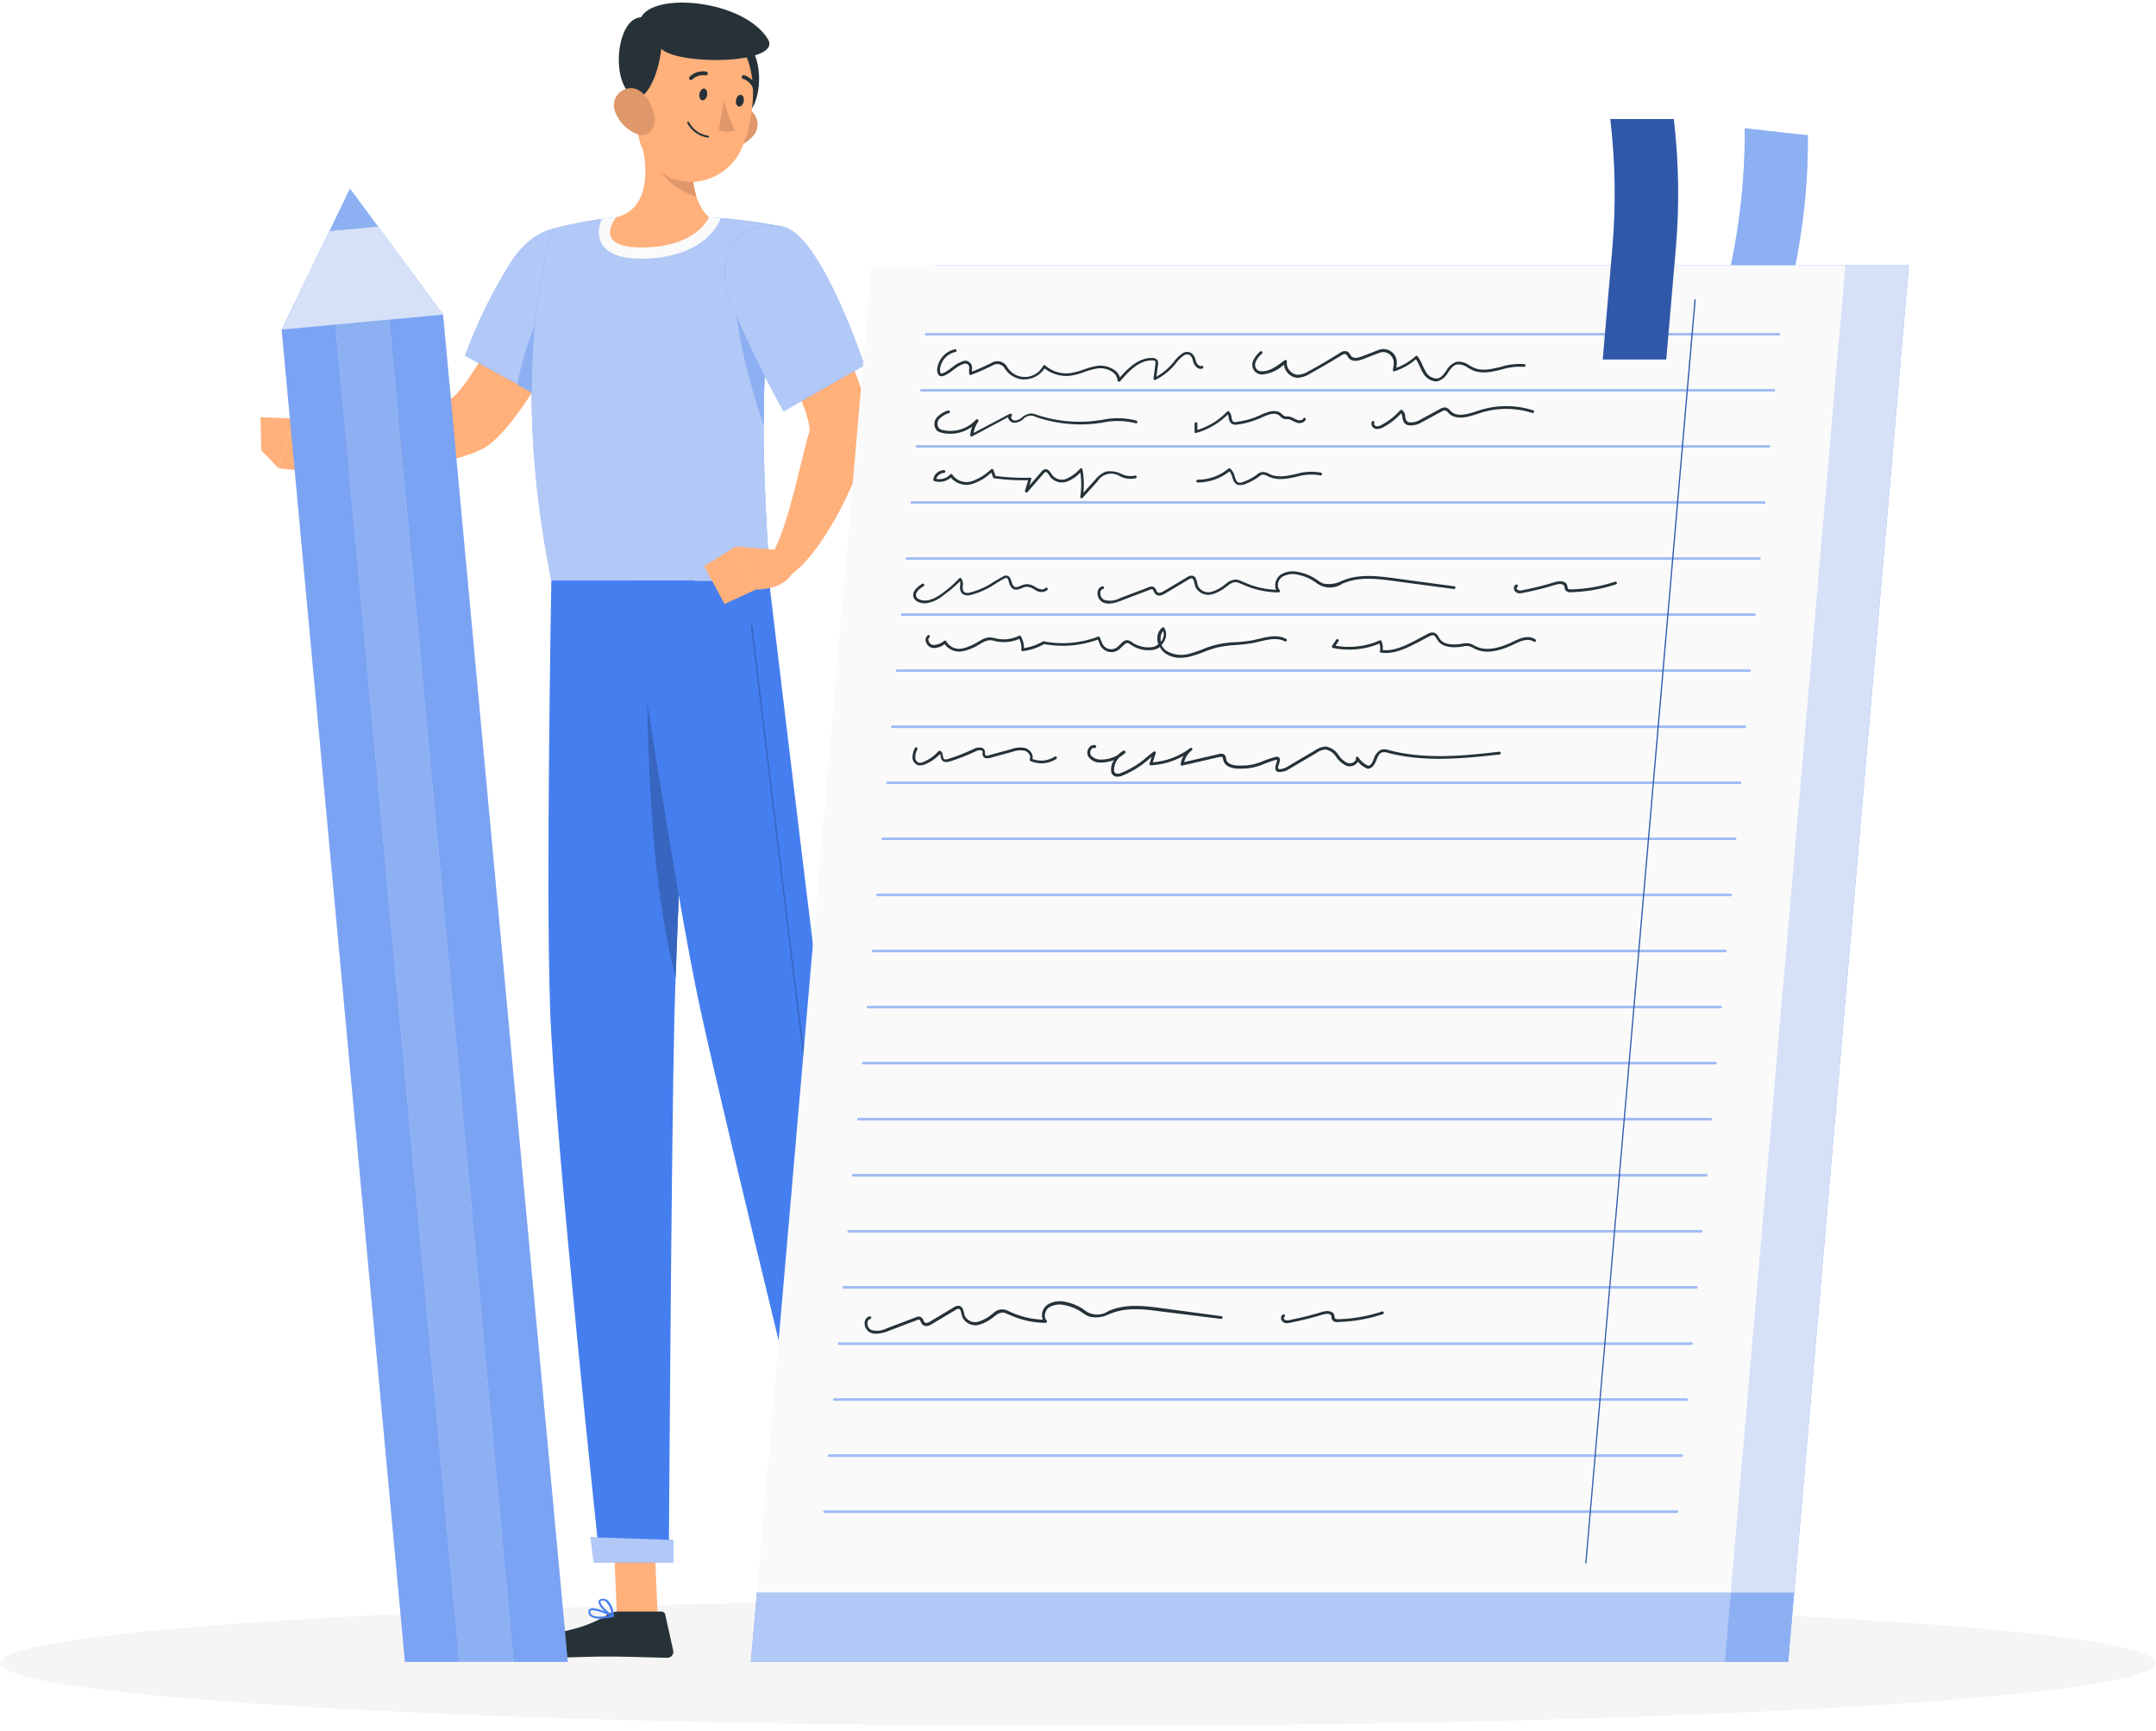 <svg width="416" height="334" fill="none" xmlns="http://www.w3.org/2000/svg"><path d="M208 332.972c114.81 0 207.882-5.434 207.882-12.137S322.81 308.698 208 308.698.118 314.132.118 320.835 93.19 332.972 208 332.972z" fill="#F5F5F5"/><path d="M126.902 311.807h-7.859l-.783-18.184h7.859l.783 18.184z" fill="#FFB07B"/><path d="M174.067 311.807h-7.859l-3.946-18.184h7.859l3.946 18.184z" fill="#9F5B53"/><path d="M165.649 310.928h8.824a.687.687 0 01.676.536l1.554 6.98a1.158 1.158 0 01-1.158 1.394c-3.077-.054-4.578-.236-8.459-.236-2.38 0-7.301.257-10.604.257-3.302 0-3.72-3.27-2.38-3.559 6.058-1.33 8.342-3.153 10.272-4.89a1.874 1.874 0 011.275-.482zm-46.552 0h8.577a.685.685 0 01.675.536l1.544 6.98a1.13 1.13 0 01-.223.971 1.126 1.126 0 01-.903.423c-3.098-.054-7.569-.236-11.461-.236-4.546 0-8.47.257-13.799.257-3.216 0-4.128-3.27-2.777-3.56 6.144-1.35 11.162-1.49 16.48-4.76a3.524 3.524 0 011.887-.611z" fill="#263238"/><path d="M113.318 55.12l-10.604-4.192s-12.19 24.906-16.083 26.16c-5.221 1.716-15.954 6.434-22.44 7.367-.826 1.072-2.144 4.288-1.876 5.468 8.942 2.916 27.994-.965 31.94-4.032 9.059-6.99 19.063-30.771 19.063-30.771z" fill="#FFB07B"/><path d="M116.17 49.47c2.648 7.033-10.722 27.726-10.722 27.726l-15.707-8.577a95.561 95.561 0 019.07-18.388c5.522-8.234 14.454-8.416 17.359-.761z" fill="#457EEF"/><path opacity=".6" d="M116.17 49.47c2.648 7.033-10.722 27.726-10.722 27.726l-15.707-8.577a95.561 95.561 0 019.07-18.388c5.522-8.234 14.454-8.416 17.359-.761z" fill="#FAFAFA"/><path d="M116.406 50.392c-3.077-1.458-6.53-.236-10.003 5.564-3.474 5.8-6.273 15.515-6.52 18.28l5.522 2.992s12.384-19.138 11.001-26.836z" fill="#457EEF"/><path opacity=".4" d="M116.406 50.392c-3.077-1.458-6.53-.236-10.003 5.564-3.474 5.8-6.273 15.515-6.52 18.28l5.522 2.992s12.384-19.138 11.001-26.836z" fill="#FAFAFA"/><path d="M65.563 84.38l-8.856-3.646-3.002 9.585c3.554.537 7.168.537 10.722 0l1.136-5.94z" fill="#FFB07B"/><path d="M50.264 80.509l.15 6.369 3.291 3.441 3.002-9.574-6.443-.236z" fill="#FFB07B"/><path d="M170.121 293.623h-7.859l2.037 9.382h7.859l-2.037-9.382z" fill="#8A4743"/><path d="M106.842 44.098s-9.274 23.717-.461 67.901h42.007c.29-6.433-3.763-37.923 2.466-68.308a109.627 109.627 0 00-14.066-1.78 154.995 154.995 0 00-17.863 0 78.586 78.586 0 00-12.083 2.187z" fill="#457EEF"/><path opacity=".6" d="M106.842 44.098s-9.274 23.717-.461 67.901h42.007c.29-6.433-3.763-37.923 2.466-68.308a109.627 109.627 0 00-14.066-1.78 154.995 154.995 0 00-17.863 0 78.586 78.586 0 00-12.083 2.187z" fill="#FAFAFA"/><path d="M141.719 51.196c-.697 4.996.879 16.962 5.64 30.793a201.335 201.335 0 012.905-35.275v-.064c-2.766-.279-7.869-.14-8.545 4.546z" fill="#457EEF"/><path opacity=".4" d="M141.719 51.196c-.697 4.996.879 16.962 5.64 30.793a201.335 201.335 0 012.905-35.275v-.064c-2.766-.279-7.869-.14-8.545 4.546z" fill="#FAFAFA"/><path d="M116.213 42.222c.879-.118 1.79-.225 2.712-.31 5.95-.344 11.913-.344 17.863 0 .75 0 1.501.085 2.251.15l-.257.643c-.118.289-2.981 7.183-15.01 7.183-1.577 0-6.348 0-7.849-3.216a5.183 5.183 0 01.29-4.45z" fill="#FAFAFA"/><path d="M134.45 25.207c-1.126 5.746-1.683 12.866 2.337 16.704 0 0-2.315 5.833-12.994 5.833-9.757 0-4.868-5.833-4.868-5.833 6.433-1.523 6.069-9.446 4.954-13.938l10.571-2.766z" fill="#FFB07B"/><path d="M133.699 30.546l-7.57-3.141-.975.257a16.335 16.335 0 001.19 3.838 13.937 13.937 0 008.03 6.433 19.65 19.65 0 01-.675-7.387zm11.483-4.181a7.504 7.504 0 01-5.114 2.433c-2.595.118-3.313-2.348-2.144-4.492 1.072-1.93 3.752-4.289 6.122-3.42a3.335 3.335 0 011.136 5.479z" fill="#DF9869"/><path d="M143.906 8.277c3.538 2.263 3.753 13.306-1.544 14.914-5.296 1.608-5.125-19.224 1.544-14.914z" fill="#263238"/><path d="M123.696 13.938c-.858 7.752-1.748 12.244 1.447 16.844 4.793 6.926 14.871 5.06 18.024-2.284 2.841-6.604 3.763-18.162-3.217-22.515a10.636 10.636 0 00-16.254 7.955z" fill="#FFB07B"/><path d="M122.41 18.699c2.069 1.072 4.642-3.989 5.178-9.285 3.517 3.334 23.588 2.916 20.554-1.909-4.696-7.505-21.787-9.113-24.456-4.17-4.879.214-5.983 13.016-1.276 15.364z" fill="#263238"/><path d="M118.775 21.787a7.43 7.43 0 003.989 4.02c2.412.976 3.913-1.072 3.495-3.527-.386-2.145-2.091-5.361-4.621-5.275a3.326 3.326 0 00-3.198 3.18 3.331 3.331 0 00.335 1.602z" fill="#DF9869"/><path d="M106.381 111.999s-1.073 58.733-.236 82.685c.89 24.917 9.596 106.498 9.596 106.498h13.305s.493-80.123 1.072-104.6c.644-26.676 3.871-84.583 3.871-84.583h-27.608z" fill="#457EEF"/><path d="M129.925 297.108c.064 0 0 4.353 0 4.353h-15.343l-.643-4.889 15.986.536z" fill="#457EEF"/><path opacity=".6" d="M129.925 297.108c.064 0 0 4.353 0 4.353h-15.343l-.643-4.889 15.986.536z" fill="#FAFAFA"/><path d="M124.758 127.588c.247 29.141 2.005 46.843 5.608 61.113.461-13.938 1.329-32.283 2.144-47.55l-7.752-13.563z" fill="#457EEF"/><path opacity=".2" d="M124.758 127.588c.247 29.141 2.005 46.843 5.608 61.113.461-13.938 1.329-32.283 2.144-47.55l-7.752-13.563z" fill="#000"/><path d="M121.284 111.999s8.91 60.041 13.81 82.556c5.36 24.66 25.549 106.67 25.549 106.67h14.389s-13.316-80.048-16.372-104.429c-3.324-26.472-10.271-84.701-10.271-84.701l-27.105-.096z" fill="#457EEF"/><path d="M175.032 297.44c.053 0 .718 4.021.718 4.021h-15.814l-1.405-4.621 16.501.6z" fill="#457EEF"/><path opacity=".6" d="M175.032 297.44c.053 0 .718 4.021.718 4.021h-15.814l-1.405-4.621 16.501.6z" fill="#FAFAFA"/><path d="M169.231 292.701a.161.161 0 01-.139-.118c-.118-.729-12.126-73.004-14.871-94.908-2.981-23.77-9.264-76.488-9.328-77.024a.12.12 0 01.006-.05.134.134 0 01.063-.076.138.138 0 01.147.016.137.137 0 01.052.088c.064.526 6.337 53.244 9.328 77.014 2.745 21.904 14.753 94.168 14.871 94.897a.133.133 0 01-.059.133.12.12 0 01-.048.017l-.022.011z" fill="#457EEF"/><path opacity=".2" d="M169.231 292.701a.161.161 0 01-.139-.118c-.118-.729-12.126-73.004-14.871-94.908-2.981-23.77-9.264-76.488-9.328-77.024a.12.12 0 01.006-.05.134.134 0 01.063-.076.138.138 0 01.147.016.137.137 0 01.052.088c.064.526 6.337 53.244 9.328 77.014 2.745 21.904 14.753 94.168 14.871 94.897a.133.133 0 01-.059.133.12.12 0 01-.048.017l-.022.011z" fill="#000"/><path d="M134.965 18.098c-.118.622.129 1.18.536 1.255.408.075.826-.376.933-1.008.107-.633-.129-1.18-.536-1.255-.408-.075-.804.376-.933 1.008zm7.054 1.202c-.107.621.129 1.178.537 1.254.407.075.825-.376.943-1.008.118-.633-.139-1.18-.547-1.255-.407-.075-.825.397-.933 1.008z" fill="#263238"/><path d="M139.715 19.235a22.951 22.951 0 002.058 5.854 3.63 3.63 0 01-3.077 0l1.019-5.854z" fill="#DF9869"/><path d="M136.584 26.547a.195.195 0 00.137-.033.193.193 0 00.077-.117.177.177 0 00-.082-.19.185.185 0 00-.068-.025 5.027 5.027 0 01-3.699-2.594.192.192 0 00-.246-.097.177.177 0 00-.061.041.176.176 0 00-.053.134c.001.025.007.05.017.072a5.354 5.354 0 003.978 2.809zm-3.356-11.097a.374.374 0 00.321-.097 2.979 2.979 0 012.552-.814.376.376 0 00.463-.414.359.359 0 00-.146-.247.356.356 0 00-.135-.058 3.667 3.667 0 00-3.216.987.384.384 0 000 .536.45.45 0 00.161.107zm12.394 1.908a.397.397 0 00.161 0 .372.372 0 00.212-.194.373.373 0 00.013-.288 3.73 3.73 0 00-2.434-2.37.377.377 0 00-.45.28.384.384 0 00.278.45 2.928 2.928 0 011.909 1.897.34.34 0 00.311.225z" fill="#263238"/><path d="M153.095 48.987l-9.424 6.347s13.595 24.178 12.448 28.048c-1.555 5.275-3.721 16.812-6.669 22.655.386 1.265 2.348 4.149 3.442 4.653 7.505-5.714 15.096-23.587 14.806-28.594-.686-11.333-14.603-33.109-14.603-33.109z" fill="#FFB07B"/><path d="M150.854 43.69c7.43 1.073 15.943 26.805 15.943 26.805l-15.621 8.845s-6.873-12.244-10.272-21.346c-3.538-9.521 1.973-15.461 9.95-14.303z" fill="#457EEF"/><path opacity=".6" d="M150.854 43.69c7.43 1.073 15.943 26.805 15.943 26.805l-15.621 8.845s-6.873-12.244-10.272-21.346c-3.538-9.521 1.973-15.461 9.95-14.303z" fill="#FAFAFA"/><path d="M163.055 312.268a2.353 2.353 0 01-1.512-.397 1.149 1.149 0 01-.386-.986.617.617 0 01.322-.525c.858-.44 3.399 1.072 3.688 1.297a.175.175 0 01.073.077c.015.033.02.07.013.105a.18.18 0 01-.139.15 8.833 8.833 0 01-2.059.279zm-1.158-1.619a.496.496 0 00-.236 0c-.053 0-.107.075-.118.225a.774.774 0 00.247.676 3.832 3.832 0 002.788.139 7.455 7.455 0 00-2.681-1.04z" fill="#457EEF"/><path d="M165.114 312h-.096c-.815-.45-2.381-2.144-2.22-3.045a.612.612 0 01.601-.482.987.987 0 01.793.236c.911.75 1.072 3.012 1.072 3.109a.223.223 0 01-.086.171l-.064.011zm-1.587-3.216h-.086c-.246 0-.268.139-.268.193-.107.514.901 1.812 1.705 2.433a4.456 4.456 0 00-.922-2.466.686.686 0 00-.472-.16h.043zm-47.733 3.495a3.028 3.028 0 01-1.908-.483 1.078 1.078 0 01-.343-.911.573.573 0 01.311-.493c.943-.536 4.106 1.072 4.46 1.254a.162.162 0 01.096.193.17.17 0 01-.139.15c-.814.177-1.644.274-2.477.29zm-1.415-1.63a.827.827 0 00-.354.064.24.24 0 00-.118.204.738.738 0 00.225.601c.494.428 1.78.493 3.517.214a10.161 10.161 0 00-3.238-1.083h-.032z" fill="#457EEF"/><path d="M118.26 312h-.075c-.944-.418-2.82-2.144-2.681-3.013 0-.203.183-.461.697-.514a1.292 1.292 0 011.073.321c.997.815 1.211 2.927 1.222 3.024a.192.192 0 01-.086.161.145.145 0 01-.072.033.148.148 0 01-.078-.012zm-1.909-3.216h-.117c-.333 0-.354.171-.365.214-.086.536 1.19 1.866 2.144 2.445a4.456 4.456 0 00-1.072-2.424.999.999 0 00-.59-.235z" fill="#457EEF"/><path d="M149.418 106.037l-7.505-.579 3.934 8.277s6.551.29 7.645-4.717l-4.074-2.981z" fill="#FFB07B"/><path d="M135.875 109.232l3.925 7.313 6.079-2.82-3.935-8.267-6.069 3.774z" fill="#FFB07B"/><path d="M88.625 320.62H78.14L54.35 63.58l10.378-.965L88.625 320.62z" fill="#457EEF"/><path opacity=".3" d="M88.625 320.62H78.14L54.35 63.58l10.378-.965L88.625 320.62z" fill="#FAFAFA"/><path d="M109.554 320.62H99.09L75.106 61.66l10.378-.965 24.07 259.925z" fill="#457EEF"/><path opacity=".3" d="M109.554 320.62H99.09L75.106 61.66l10.378-.965 24.07 259.925z" fill="#FAFAFA"/><path d="M99.09 320.62H88.626L64.728 62.615l10.378-.955L99.09 320.62z" fill="#457EEF"/><path opacity=".4" d="M99.09 320.62H88.626L64.728 62.615l10.378-.955L99.09 320.62z" fill="#FAFAFA"/><path d="M72.918 43.69l-9.339.87-9.23 19.02 31.135-2.885-12.566-17.004z" fill="#457EEF"/><path opacity=".8" d="M72.918 43.69l-9.339.87-9.23 19.02 31.135-2.885-12.566-17.004z" fill="#FAFAFA"/><path d="M67.526 36.4l-3.946 8.16 9.339-.87-5.393-7.29z" fill="#457EEF"/><path opacity=".4" d="M67.526 36.4l-3.946 8.16 9.339-.87-5.393-7.29z" fill="#FAFAFA"/><path d="M348.838 26.107l-12.18-1.35a124.442 124.442 0 01-2.38 24.895l-4.203 21.047 12.169 1.35 4.203-21.046a124.368 124.368 0 002.38-24.896h.011z" fill="#457EEF"/><path opacity=".4" d="M348.838 26.107l-12.18-1.35a124.442 124.442 0 01-2.38 24.895l-4.203 21.047 12.169 1.35 4.203-21.046a124.368 124.368 0 002.38-24.896h.011z" fill="#FAFAFA"/><path d="M368.309 51.196H180.412L157.125 320.63h187.897l23.287-269.435z" fill="#457EEF"/><path opacity=".8" d="M368.309 51.196H180.412L157.125 320.63h187.897l23.287-269.435z" fill="#FAFAFA"/><path d="M346.169 307.283H158.283l-1.158 13.348h187.897l1.147-13.348z" fill="#457EEF"/><path opacity=".4" d="M346.169 307.283H158.283l-1.158 13.348h187.897l1.147-13.348z" fill="#FAFAFA"/><path d="M356.065 51.196H168.168L144.881 320.63h187.897l23.287-269.435z" fill="#FAFAFA"/><path d="M333.925 307.283H146.039l-1.158 13.348h187.897l1.147-13.348z" fill="#457EEF"/><path opacity=".6" d="M333.925 307.283H146.039l-1.158 13.348h187.897l1.147-13.348z" fill="#FAFAFA"/><path d="M343.199 64.716H178.718a.222.222 0 01-.159-.066.219.219 0 01.003-.316.233.233 0 01.156-.068h164.481a.237.237 0 01.236.225c0 .03-.007.06-.019.088a.226.226 0 01-.128.123.223.223 0 01-.089.014zm-.932 10.818H177.786a.224.224 0 01-.225-.225.236.236 0 01.225-.225h164.481a.224.224 0 01.225.225.226.226 0 01-.225.225zm-.933 10.818H176.907a.224.224 0 01-.225-.225.224.224 0 01.225-.225h164.427a.224.224 0 01.225.225.226.226 0 01-.225.225zm-.933 10.818H175.92a.226.226 0 010-.45h164.481a.222.222 0 01.159.066.22.22 0 01.066.16.22.22 0 01-.139.208.222.222 0 01-.086.016zm-.933 10.819H174.987a.227.227 0 01-.225-.226.227.227 0 01.225-.225h164.481a.225.225 0 01.159.385.225.225 0 01-.159.066zm-.944 10.818h-164.47a.227.227 0 01-.225-.226.227.227 0 01.225-.225h164.47a.227.227 0 01.16.385.229.229 0 01-.16.066zm-.932 10.818H173.111a.225.225 0 01-.159-.385.225.225 0 01.159-.066h164.481a.227.227 0 01.225.226.227.227 0 01-.225.225zm-.933 10.829H172.178a.227.227 0 01-.225-.225.227.227 0 01.225-.226h164.481a.225.225 0 01.225.226.225.225 0 01-.225.225zm-.933 10.807H171.245a.225.225 0 010-.45h164.481a.225.225 0 110 .45zm-.933 10.818h-164.48a.225.225 0 110-.45h164.48a.225.225 0 01.226.225.239.239 0 01-.226.225zm-.943 10.818H169.402a.22.22 0 01-.105-.001.23.23 0 01-.158-.127.241.241 0 010-.204.226.226 0 01.065-.082.246.246 0 01.093-.046.248.248 0 01.105-.001h164.47a.243.243 0 01.104.001.234.234 0 01.158.128.228.228 0 010 .204.253.253 0 01-.064.082.24.24 0 01-.198.046h-.022zm-.933 10.819H168.436a.24.24 0 01-.186-.231.235.235 0 01.186-.23h164.481a.223.223 0 01.225.235.225.225 0 01-.225.226zm-.933 10.818H167.503a.223.223 0 01-.211-.147.225.225 0 01-.014-.089.225.225 0 01.225-.225h164.481a.225.225 0 01.225.225.208.208 0 01-.014.089.226.226 0 01-.211.147zm-.933 10.818h-164.48a.225.225 0 01-.226-.236.225.225 0 01.226-.225h164.48a.233.233 0 01.186.23.232.232 0 01-.052.148.24.24 0 01-.134.083zm-.933 10.818h-164.48a.225.225 0 01-.226-.236.225.225 0 01.226-.225h164.48a.236.236 0 010 .461zm-.964 10.818H164.705a.228.228 0 01-.104-.001.234.234 0 01-.158-.128.225.225 0 010-.203.234.234 0 01.262-.129h164.449a.243.243 0 01.104.001.237.237 0 01.159.331.237.237 0 01-.263.129zm-.911 10.808H163.762a.227.227 0 01-.225-.226.227.227 0 01.225-.225h164.481a.225.225 0 01.159.385.225.225 0 01-.159.066zm-.933 10.818H162.829a.225.225 0 01-.159-.385.225.225 0 01.159-.066H327.31a.225.225 0 01.159.385.225.225 0 01-.159.066zm-.933 10.85H161.896a.225.225 0 010-.45h164.481a.225.225 0 110 .45zm-.933 10.786H160.963a.227.227 0 01-.225-.225c0-.06.024-.117.066-.16a.226.226 0 01.159-.065h164.481c.06 0 .117.023.16.065a.228.228 0 010 .319.229.229 0 01-.16.066zm-.944 10.818H160.03a.227.227 0 01-.225-.225.225.225 0 01.225-.225H324.5a.225.225 0 110 .45zm-.932 10.818H159.087a.225.225 0 010-.45h164.481a.225.225 0 010 .45z" fill="#457EEF"/><path d="M343.199 64.716H178.718a.226.226 0 01-.225-.225.236.236 0 01.225-.225h164.481a.235.235 0 01.236.225.225.225 0 01-.236.225zm-.931 10.818H177.787a.225.225 0 01-.225-.225.235.235 0 01.225-.225h164.481a.226.226 0 01.159.384.227.227 0 01-.159.066zm-.934 10.818H176.907a.224.224 0 01-.225-.225.224.224 0 01.225-.225h164.427a.224.224 0 01.225.225.226.226 0 01-.225.225zm-.933 10.818H175.92a.226.226 0 010-.45h164.481a.222.222 0 01.159.066.22.22 0 01.066.16.22.22 0 01-.139.208.222.222 0 01-.086.016zm-.932 10.819H174.988a.225.225 0 01-.225-.226.225.225 0 01.225-.225h164.481a.227.227 0 01.225.225.227.227 0 01-.225.226zm-.944 10.818h-164.47a.225.225 0 01-.225-.226.225.225 0 01.225-.225h164.47a.225.225 0 01.159.385.225.225 0 01-.159.066zm-.933 10.818H173.111a.227.227 0 01-.225-.225.225.225 0 01.225-.225h164.481a.22.22 0 01.159.066.22.22 0 01.066.159.225.225 0 01-.225.225zm-.932 10.829H172.179a.225.225 0 01-.159-.385.225.225 0 01.159-.066H336.66a.227.227 0 01.225.226.227.227 0 01-.225.225zm-.933 10.807H171.246a.224.224 0 01-.225-.225.224.224 0 01.225-.225h164.481a.225.225 0 110 .45zm-.934 10.818h-164.48a.225.225 0 110-.45h164.48a.225.225 0 01.226.225.239.239 0 01-.226.225zm-.943 10.818H169.402a.22.22 0 01-.105-.001.23.23 0 01-.158-.127.241.241 0 010-.204.226.226 0 01.065-.082.246.246 0 01.093-.046.248.248 0 01.105-.001h164.47a.243.243 0 01.104.001.234.234 0 01.158.128.228.228 0 010 .204.253.253 0 01-.064.082.24.24 0 01-.198.046h-.022zm-.932 10.819H168.437a.234.234 0 01-.134-.379.233.233 0 01.134-.082h164.481a.227.227 0 01.163.069.227.227 0 01.062.166.227.227 0 01-.225.226zm-.933 10.818H167.504a.226.226 0 01-.163-.07.213.213 0 01-.048-.077.208.208 0 01-.014-.089.225.225 0 01.225-.225h164.481c.059 0 .117.023.159.065a.244.244 0 01.052.249.227.227 0 01-.048.077.227.227 0 01-.075.051.225.225 0 01-.088.019zm-.933 10.818H166.571a.226.226 0 01-.225-.236.225.225 0 01.225-.225h164.481a.233.233 0 01.186.23.238.238 0 01-.186.231zm-.933 10.818H165.638a.226.226 0 01-.225-.236.225.225 0 01.225-.225h164.481a.236.236 0 010 .461zm-.965 10.818H164.706a.233.233 0 01-.198-.047.233.233 0 010-.367.232.232 0 01.198-.047h164.448a.243.243 0 01.199.047.234.234 0 01.087.184.233.233 0 01-.087.183.243.243 0 01-.199.047zm-.911 10.808H163.762a.227.227 0 01-.225-.226.227.227 0 01.225-.225h164.481a.225.225 0 01.159.385.225.225 0 01-.159.066zm-.933 10.818H162.83a.229.229 0 01-.16-.066.228.228 0 01-.066-.159c0-.06.024-.117.066-.16a.229.229 0 01.16-.066h164.48c.06 0 .117.024.16.066.042.043.066.1.066.16a.228.228 0 01-.066.159.229.229 0 01-.16.066zm-.933 10.85h-164.48a.225.225 0 110-.45h164.48a.225.225 0 110 .45zm-.932 10.786H160.964a.225.225 0 010-.45h164.481a.225.225 0 110 .45zm-.944 10.818h-164.47a.225.225 0 010-.45h164.47a.225.225 0 010 .45zm-.933 10.818H159.087a.227.227 0 01-.225-.225.225.225 0 01.225-.225h164.481a.224.224 0 01.225.225.224.224 0 01-.225.225z" opacity=".5" fill="#FAFAFA"/><path d="M305.995 301.654a.125.125 0 01-.077-.045.122.122 0 01-.03-.084l21.068-243.692c0-.065.053-.097.118-.108a.13.13 0 01.107.13l-21.079 243.691a.107.107 0 01-.031.076.11.11 0 01-.076.032z" fill="#457EEF"/><path opacity=".3" d="M305.995 301.654a.125.125 0 01-.077-.045.122.122 0 01-.03-.084l21.068-243.692c0-.065.053-.097.118-.108a.13.13 0 01.107.13l-21.079 243.691a.107.107 0 01-.031.076.11.11 0 01-.076.032z" fill="#000"/><path d="M322.956 22.966h-12.244c.976 8.3 1.105 16.677.386 25.003l-1.844 21.39h12.244l1.844-21.39c.719-8.326.59-16.704-.386-25.003z" fill="#457EEF"/><path opacity=".3" d="M322.956 22.966h-12.244c.976 8.3 1.105 16.677.386 25.003l-1.844 21.39h12.244l1.844-21.39c.719-8.326.59-16.704-.386-25.003z" fill="#000"/><path d="M215.901 73.626h-.085a.247.247 0 01-.183-.236 2.141 2.141 0 00-.793-1.49 4.167 4.167 0 00-3.099-.815c-.863.149-1.71.379-2.53.686a13.03 13.03 0 01-2.809.729 6.788 6.788 0 01-4.857-1.426 4.687 4.687 0 01-4.707 2.058 4.63 4.63 0 01-3.034-2.144 1.64 1.64 0 00-2.144-.557 46 46 0 01-4.289 1.897.276.276 0 01-.225 0 .26.26 0 01-.086-.082.264.264 0 01-.043-.11 4.275 4.275 0 010-1.073.835.835 0 00-.3-.761.708.708 0 00-.697-.118 5.549 5.549 0 00-1.63.847l-.235.182c-1.073.837-1.995 1.458-2.616 1.373a.698.698 0 01-.451-.268 1.718 1.718 0 01-.246-1.19 4.384 4.384 0 013.409-3.742.27.27 0 01.311.203.276.276 0 01.002.108.275.275 0 01-.117.174.268.268 0 01-.099.04 3.816 3.816 0 00-2.97 3.27c-.05.28-.001.568.139.815a.122.122 0 00.097.053c.45.065 1.554-.76 2.219-1.265l.236-.182a6.368 6.368 0 011.78-.933 1.241 1.241 0 011.2.215 1.344 1.344 0 01.504 1.233 3.498 3.498 0 000 .579 41.852 41.852 0 003.871-1.748 2.144 2.144 0 012.863.772 3.96 3.96 0 003.531 2.012 3.97 3.97 0 003.448-2.151.247.247 0 01.183-.14.274.274 0 01.225.065 6.19 6.19 0 004.696 1.5 13.034 13.034 0 002.691-.696c.851-.32 1.731-.561 2.627-.719a4.795 4.795 0 013.517.933c.416.33.723.779.879 1.287 1.704-1.93 3.742-3.85 6.293-3.742a1.17 1.17 0 01.89.343 1.243 1.243 0 01.172.986l-.3 2.263a11.386 11.386 0 003.398-2.917c.422-.57.933-1.07 1.512-1.48a1.565 1.565 0 011.93-.063c.368.339.619.785.718 1.275 0 .14.086.28.14.408.114.307.34.56.632.707a.39.39 0 00.343 0 .27.27 0 01.354.129.278.278 0 01-.128.365.97.97 0 01-.772 0 1.825 1.825 0 01-.923-1.008c-.064-.14-.107-.29-.16-.44a1.984 1.984 0 00-.536-1.072 1.074 1.074 0 00-1.276.054 6.008 6.008 0 00-1.383 1.361 11.801 11.801 0 01-4.032 3.302.266.266 0 01-.268 0 .27.27 0 01-.118-.257l.365-2.777c0-.214.053-.45-.054-.568-.107-.118-.236-.14-.482-.15h-.161c-2.445 0-4.417 2.058-6.079 4a.293.293 0 01-.258.096zm61.103-.033a3.217 3.217 0 01-2.466-1.694 11.24 11.24 0 01-.6-1.2 9.516 9.516 0 00-.73-1.394 11.526 11.526 0 01-4.106 2.305.248.248 0 01-.257 0 .256.256 0 01-.086-.257c.086-.41.14-.826.161-1.244a2.074 2.074 0 00-1.785-2.164c-.336-.043-.678 0-.992.127l-3.088 1.19c-.493.182-1.983.761-2.788-.15a2.963 2.963 0 01-.257-.375 1.068 1.068 0 00-.354-.397c-.246-.118-.579.053-.879.246a139.853 139.853 0 01-5.983 3.485 5.027 5.027 0 01-2.337.815 2.645 2.645 0 01-2.048-.997 2.698 2.698 0 01-.675-1.555 7.025 7.025 0 01-4.235 1.92 2.015 2.015 0 01-1.19-.419 1.918 1.918 0 01-.526-2.22 5.026 5.026 0 011.319-1.747.265.265 0 01.195-.106.267.267 0 01.287.286.279.279 0 01-.032.11.275.275 0 01-.075.085 4.712 4.712 0 00-1.19 1.566 1.406 1.406 0 00.333 1.587c.27.174.59.257.911.235 1.565 0 2.948-1.072 4.353-2.144a.279.279 0 01.3 0 .26.26 0 01.111.118.26.26 0 01.018.16 2.137 2.137 0 00.536 1.737 2.142 2.142 0 001.608.805 4.691 4.691 0 002.144-.74c1.995-1.072 4-2.273 5.951-3.485a1.493 1.493 0 011.404-.268c.247.138.445.347.569.6.059.103.127.2.203.29.386.44 1.073.44 2.198 0l3.088-1.19a2.575 2.575 0 012.434.322 2.601 2.601 0 011.072 2.251 7.91 7.91 0 01-.096.869 11.123 11.123 0 003.709-2.241.302.302 0 01.204-.075.24.24 0 01.182.107 7.58 7.58 0 01.965 1.726c.183.397.365.794.579 1.158a2.414 2.414 0 002.338 1.383c.707-.16 1.168-.804 1.661-1.5a3.607 3.607 0 011.984-1.716 3.539 3.539 0 012.477.697c.278.15.557.31.836.44 1.63.718 3.409.289 5.286-.172a12.178 12.178 0 014.46-.515.26.26 0 01.185.098.264.264 0 01-.053.376.268.268 0 01-.196.052 11.955 11.955 0 00-4.289.514c-1.887.461-3.828.933-5.629.129a8.544 8.544 0 01-.879-.461 3.13 3.13 0 00-2.144-.633c-.719.161-1.18.815-1.673 1.501a3.583 3.583 0 01-1.973 1.716 2.15 2.15 0 01-.45.053zm-89.537 10.604a.289.289 0 01-.15 0 .303.303 0 01-.118-.246 6.63 6.63 0 01.375-1.64 7.118 7.118 0 01-5.725 1.21 2.202 2.202 0 01-1.073-.46 1.908 1.908 0 010-2.53 4.688 4.688 0 012.145-1.33.268.268 0 01.348.155.269.269 0 01-.155.349 4.287 4.287 0 00-1.898 1.158 1.394 1.394 0 000 1.8c.239.173.514.287.804.333a6.681 6.681 0 006.305-2.037.265.265 0 01.364 0 .266.266 0 01.064.365 5.719 5.719 0 00-.89 2.198l6.991-3.689a.27.27 0 01.343.076.28.28 0 010 .343.373.373 0 00-.064.386.768.768 0 00.536.493 2.143 2.143 0 001.447-.536l.075-.065a3.218 3.218 0 011.662-.76c.391 0 .777.081 1.137.235a25.957 25.957 0 0010.925 1.233c.568-.064 1.147-.14 1.716-.225a14.204 14.204 0 016.647.14.259.259 0 01.161.342.247.247 0 01-.231.18.25.25 0 01-.102-.019 14.002 14.002 0 00-6.433-.107c-.579.075-1.158.16-1.737.214a26.386 26.386 0 01-11.15-1.35 1.929 1.929 0 00-2.348.45l-.086.053a2.507 2.507 0 01-1.855.633 1.284 1.284 0 01-.943-.858.72.72 0 01-.054-.204l-6.872 3.678a.292.292 0 01-.161.032zm43.294-.665a.27.27 0 01-.161 0 .28.28 0 01-.107-.214V81.72a.269.269 0 01.536-.01v1.243a13.287 13.287 0 005.747-3.549.221.221 0 01.182-.086c.07.008.137.034.193.076.272.32.437.718.472 1.136.075.386.139.719.386.858.212.068.441.068.654 0a15.333 15.333 0 004.417-1.254c1.254-.569 2.959-1.34 4.149-.354l.215.204c.102.115.226.21.364.278.165.06.339.088.515.086.11-.01.222-.01.332 0 .377.071.74.205 1.072.397.177.095.359.177.547.246.44.172 1.008.118 1.179-.225a.263.263 0 01.253-.156c.035.002.07.011.101.027a.265.265 0 01.142.155.274.274 0 01-.013.21 1.458 1.458 0 01-1.844.493 6.068 6.068 0 01-.611-.268 2.917 2.917 0 00-.912-.354h-.289a1.96 1.96 0 01-.718-.128 1.778 1.778 0 01-.515-.397l-.182-.171c-.933-.762-2.402-.097-3.581.44a16.092 16.092 0 01-4.568 1.296 1.661 1.661 0 01-.986-.107 1.56 1.56 0 01-.654-1.233 3.257 3.257 0 00-.161-.622 13.937 13.937 0 01-6.09 3.57l-.064.011zm34.995-.772c-.092.01-.186.01-.278 0a1.172 1.172 0 01-.783-.621.805.805 0 010-.75.26.26 0 01.156-.141.258.258 0 01.209.022.26.26 0 01.128.154c.01.033.013.068.01.102a.279.279 0 01-.031.098.33.33 0 000 .29.635.635 0 00.407.321c.38.014.755-.09 1.072-.3a12.617 12.617 0 003.517-2.788.28.28 0 01.311-.064 1.489 1.489 0 01.665 1.255c.027.246.088.488.182.718a.865.865 0 00.515.418 3.335 3.335 0 002.144-.472l3.86-2.09a1.77 1.77 0 011.147-.29c.321.106.605.303.815.568l.171.172c1.255 1.2 3.313.514 5.125-.086l.343-.107a16.984 16.984 0 0110.379 0 .26.26 0 01.195.227.25.25 0 01-.013.105.276.276 0 01-.343.172 16.479 16.479 0 00-10.046 0l-.343.118c-1.866.61-4.171 1.383-5.672 0l-.182-.193a1.329 1.329 0 00-.547-.408 1.308 1.308 0 00-.772.236l-3.86 2.09a3.956 3.956 0 01-2.584.515 1.37 1.37 0 01-.836-.686 2.827 2.827 0 01-.236-.879 1.847 1.847 0 00-.214-.729 13.096 13.096 0 01-3.506 2.713 2.469 2.469 0 01-1.105.31zm-57.039 13.36a.236.236 0 01-.118 0 .292.292 0 01-.12-.122.295.295 0 01-.03-.168 15.85 15.85 0 000-4.664 6.995 6.995 0 01-2.412 1.684 2.94 2.94 0 01-3.367-.804 2.416 2.416 0 01-.182-.28c-.3-.45-.526-.771-.794-.686a.807.807 0 00-.311.269l-3.141 3.613a.258.258 0 01-.332 0 .276.276 0 01-.129-.311l.6-2.005a40.748 40.748 0 01-6.561-.375.273.273 0 01-.215-.182l-.321-.923a9.655 9.655 0 01-3.678 2.198 3.924 3.924 0 01-4.139-1.222 3.385 3.385 0 01-3.216.675.28.28 0 01-.182-.289 2.144 2.144 0 012.058-1.823.25.25 0 01.197.072.24.24 0 01.071.197.269.269 0 01-.268.267 1.675 1.675 0 00-1.479 1.137 2.83 2.83 0 002.691-.836.262.262 0 01.225-.086.278.278 0 01.204.14 3.33 3.33 0 003.72 1.254 10.308 10.308 0 003.774-2.338.257.257 0 01.247 0 .268.268 0 01.182.172l.386 1.136c2.214.292 4.447.406 6.68.343a.255.255 0 01.214.097.256.256 0 010 .247l-.343 1.168 2.327-2.68c.145-.189.337-.337.557-.43.665-.213 1.072.44 1.405.912.05.09.108.176.171.258a2.4 2.4 0 002.745.61 7.64 7.64 0 002.584-1.93.296.296 0 01.268-.064.266.266 0 01.182.215 16.26 16.26 0 01.172 4.503l2.337-2.573a4.688 4.688 0 012.005-1.501 4.728 4.728 0 012.927.407 4.01 4.01 0 002.659.354.269.269 0 01.343.16.28.28 0 01-.161.344 4.436 4.436 0 01-3.023-.354 3.09 3.09 0 00-4.353.954l-2.906 3.217a.289.289 0 01-.15.043zm30.504-2.552h-.29c-.74-.183-.975-.912-1.179-1.555a2.865 2.865 0 00-.515-1.072 9.937 9.937 0 01-6.143 2.144.279.279 0 01-.268-.268.268.268 0 01.268-.268 9.335 9.335 0 005.939-2.144.27.27 0 01.322 0c.454.396.763.931.879 1.522.215.676.376 1.073.794 1.19.252.04.509.002.74-.107a9.825 9.825 0 002.776-1.458c.235-.203.509-.356.805-.45a2.143 2.143 0 011.479.3l.257.118c1.534.675 3.217.31 4.986-.064a10.07 10.07 0 014.814-.258.279.279 0 01.193.333.271.271 0 01-.128.16.27.27 0 01-.204.022 9.79 9.79 0 00-4.568.268c-1.78.375-3.624.772-5.307 0l-.268-.118a1.748 1.748 0 00-1.072-.279c-.213.071-.41.184-.579.333a10.97 10.97 0 01-2.959 1.576 2.676 2.676 0 01-.772.075zm-60.76 22.837c-.415 0-.826-.08-1.211-.236a1.768 1.768 0 01-.89-.729c-.59-1.072.482-2.144 1.576-2.809a.266.266 0 01.365.107.269.269 0 01-.097.365c-.718.407-1.801 1.297-1.372 2.08.15.223.368.392.622.482 1.136.483 2.594.086 4.288-1.158a23.989 23.989 0 003.345-2.916.295.295 0 01.204-.086.264.264 0 01.107.027.265.265 0 01.086.07c.286.44.39.974.29 1.49-.074.369-.005.752.193 1.072a1.234 1.234 0 001.157.161 14.911 14.911 0 004.536-2.016c.6-.364 1.222-.729 1.855-1.072.184-.115.394-.181.611-.193.686 0 .89.665 1.072 1.19.065.339.221.654.45.912.3.246.697.107 1.308-.129.358-.17.743-.279 1.137-.322.6.018 1.182.212 1.672.558l.343.193c.504.257 1.223.429 1.598 0a.268.268 0 01.375 0 .278.278 0 010 .386 1.9 1.9 0 01-1.106.386 1.9 1.9 0 01-1.124-.333l-.364-.203a2.548 2.548 0 00-1.373-.483 3.382 3.382 0 00-.965.279c-.6.236-1.276.515-1.855 0a2.334 2.334 0 01-.621-1.179c-.161-.558-.269-.794-.526-.805a.904.904 0 00-.375.14c-.611.311-1.222.675-1.823 1.072a15.35 15.35 0 01-4.707 2.091 1.727 1.727 0 01-1.651-.333 1.897 1.897 0 01-.332-1.511 2.6 2.6 0 000-.826 25.334 25.334 0 01-3.217 2.713 6.434 6.434 0 01-3.581 1.565zm35.499.054a2.52 2.52 0 01-1.179-.258 1.948 1.948 0 01-1.008-1.919 1.266 1.266 0 01.911-1.158.252.252 0 01.2.023.26.26 0 01.122.159.266.266 0 01-.089.284.26.26 0 01-.093.049.737.737 0 00-.515.697 1.45 1.45 0 00.708 1.383 3.95 3.95 0 001.547.156 3.949 3.949 0 001.487-.456l5.65-2.145c.239-.108.505-.138.761-.086a1.075 1.075 0 01.644.697c.063.151.154.29.268.408.214.171.59.096 1.126-.215l4.556-2.723c.275-.205.612-.307.955-.289.707.107.868.836.997 1.426.031.17.074.339.128.503a2.222 2.222 0 002.595 1.191 7.504 7.504 0 002.68-1.459l.247-.182a3.119 3.119 0 011.758-.74 3.22 3.22 0 011.298.408h.085a16.243 16.243 0 006.433 1.576 2.017 2.017 0 01-.171-1.072 2.62 2.62 0 011.018-1.834 4.481 4.481 0 013.453-.525 9.398 9.398 0 013.334 1.34l.343.236c.331.253.691.465 1.072.633a5.365 5.365 0 003.603-.494l.933-.343c3.055-.997 6.368-.546 9.285-.16l11.483 1.543a.267.267 0 01.184.098.26.26 0 01.051.203.265.265 0 01-.104.173.265.265 0 01-.196.052l-11.483-1.533c-2.873-.386-6.122-.826-9.049.139l-.922.322a4.292 4.292 0 01-5.189-.193l-.343-.226a8.754 8.754 0 00-3.142-1.265 3.968 3.968 0 00-3.034.44 2.007 2.007 0 00-.793 1.437 1.358 1.358 0 00.343 1.072.281.281 0 01-.049.41.276.276 0 01-.144.051 16.914 16.914 0 01-7.173-1.641h-.086a2.628 2.628 0 00-1.072-.353 2.65 2.65 0 00-1.415.643l-.247.171a7.712 7.712 0 01-2.884 1.555 2.769 2.769 0 01-3.216-1.522c-.054-.172-.097-.365-.14-.547-.128-.601-.236-.965-.547-1.008a1.077 1.077 0 00-.6.214l-4.567 2.724c-.279.161-1.126.664-1.737.171a1.756 1.756 0 01-.408-.589c-.107-.236-.193-.386-.311-.419a.714.714 0 00-.418.075l-5.65 2.145a6.874 6.874 0 01-2.284.547zm79.33-1.984a1.334 1.334 0 01-.719-.182.985.985 0 01-.461-.869.709.709 0 01.376-.621.28.28 0 01.364.117.278.278 0 01-.118.365.154.154 0 00-.07.066c-.015.029-.021.062-.015.095a.475.475 0 00.192.386c.346.13.727.13 1.073 0a57.563 57.563 0 006.014-1.501c.987-.3 2.145-.311 2.456.589.031.109.053.22.064.333.01.113.042.222.097.321.096.129.364.14.589.14a29.418 29.418 0 008.492-1.49.27.27 0 11.171.514 29.994 29.994 0 01-8.652 1.512 1.186 1.186 0 01-1.072-.365 1.073 1.073 0 01-.193-.557.952.952 0 00-.054-.236c-.236-.708-1.629-.3-1.78-.247a58.846 58.846 0 01-6.068 1.512c-.225.061-.454.1-.686.118zM169.026 257.32a2.542 2.542 0 01-1.18-.268 1.962 1.962 0 01-.795-.807 1.961 1.961 0 01-.213-1.113 1.243 1.243 0 01.912-1.158.273.273 0 01.304.081.267.267 0 01-.165.434.741.741 0 00-.514.697 1.47 1.47 0 00.707 1.394 3.992 3.992 0 003.034-.311l5.651-2.144c.238-.108.504-.138.761-.086a1.077 1.077 0 01.643.697c.061.152.152.291.268.407.215.172.59.097 1.072-.214l4.557-2.724c.278-.196.614-.294.954-.278.708.096.869.825.997 1.415.032.171.075.339.129.504a2.22 2.22 0 002.584 1.158 7.436 7.436 0 002.67-1.458l.257-.183a2.385 2.385 0 013.056-.332h.075a16.324 16.324 0 006.433 1.576 2.144 2.144 0 01-.172-1.072 2.62 2.62 0 011.072-1.834 4.538 4.538 0 013.453-.525 9.398 9.398 0 013.334 1.34l.333.236a3.895 3.895 0 004.717.14l.933-.344c3.045-.986 6.369-.546 9.285-.16l11.483 1.544a.257.257 0 01.129.47.28.28 0 01-.194.055l-11.515-1.426c-2.873-.386-6.122-.815-9.049.139l-.922.322a5.618 5.618 0 01-3.967.504 5.788 5.788 0 01-1.233-.697l-.332-.225a8.923 8.923 0 00-3.142-1.265 4.005 4.005 0 00-3.034.439 2.041 2.041 0 00-.793 1.437 1.356 1.356 0 00.343 1.072.284.284 0 01.047.291.287.287 0 01-.096.119.276.276 0 01-.144.051 16.958 16.958 0 01-7.173-1.64h-.086a2.788 2.788 0 00-1.072-.354 2.65 2.65 0 00-1.415.643l-.247.182a7.835 7.835 0 01-2.884 1.544 2.757 2.757 0 01-1.885-.175 2.758 2.758 0 01-1.331-1.347 6.698 6.698 0 01-.14-.547c-.128-.6-.236-.965-.547-1.008a1.071 1.071 0 00-.6.215l-4.567 2.723c-.279.161-1.073.675-1.737.172a1.677 1.677 0 01-.408-.59c-.107-.236-.182-.386-.311-.418a.804.804 0 00-.418.075l-5.661 2.144a6.772 6.772 0 01-2.251.483zm79.329-2.037a1.33 1.33 0 01-.718-.183.984.984 0 01-.461-.868.706.706 0 01.375-.622.28.28 0 01.365.118.277.277 0 01-.118.364.15.15 0 00-.086.161.463.463 0 00.193.386c.345.13.727.13 1.072 0a55.066 55.066 0 006.015-1.501c.986-.3 2.144-.311 2.455.59.032.109.053.22.065.332a.807.807 0 00.096.322c.096.129.365.139.59.139 2.874-.08 5.72-.583 8.448-1.49a.27.27 0 01.343.172.27.27 0 01-.171.343 30.038 30.038 0 01-8.652 1.511 1.174 1.174 0 01-1.073-.353 1.078 1.078 0 01-.193-.569.924.924 0 000-.235c-.236-.708-1.629-.301-1.79-.247a58.921 58.921 0 01-6.058 1.512 3.576 3.576 0 01-.697.118zm-20.552-128.371a4.97 4.97 0 01-3.088-.954 3.283 3.283 0 01-.922-1.137 2.995 2.995 0 01-.955.494 5.928 5.928 0 01-4.771-1.019 1.144 1.144 0 00-.579-.247c-.248.054-.471.19-.632.386l-.751.708a2.405 2.405 0 01-3.238.079 2.417 2.417 0 01-.675-.958l-.343-.869a19.888 19.888 0 01-10.379.869 11.347 11.347 0 01-4.095 1.362.292.292 0 01-.226-.076.288.288 0 01-.085-.214 3.895 3.895 0 00-.397-2.08 7.203 7.203 0 01-4.45.472l-.3-.065a3.657 3.657 0 00-.986-.15 3.477 3.477 0 00-1.437.515l-.514.289a9.647 9.647 0 01-3.217 1.319 3.44 3.44 0 01-3.495-1.372 3.303 3.303 0 01-2.359.74 1.667 1.667 0 01-1.265-1.223 1.068 1.068 0 01.354-1.179.276.276 0 01.375 0 .287.287 0 01-.054.386.586.586 0 00-.161.622 1.144 1.144 0 00.837.825 3.276 3.276 0 002.219-.825.276.276 0 01.225 0 .312.312 0 01.172.161 2.84 2.84 0 003.066 1.34 9.448 9.448 0 003.002-1.265l.515-.29a3.814 3.814 0 011.673-.579c.384.003.766.057 1.136.161l.279.064a6.667 6.667 0 004.342-.546.288.288 0 01.354.107c.394.696.601 1.483.6 2.284a10.728 10.728 0 003.667-1.298.27.27 0 01.182 0c3.496.664 7.107.345 10.433-.922a.28.28 0 01.353.161l.44 1.072a1.875 1.875 0 003.034.686l.761-.718c.253-.291.604-.479.987-.525.314.021.616.133.868.321a5.518 5.518 0 004.289.976 2.78 2.78 0 00.901-.504 3.492 3.492 0 01-.183-1.072 2.577 2.577 0 01.944-2.144.297.297 0 01.214-.054.252.252 0 01.172.118 2.389 2.389 0 01.193 2.144 3.415 3.415 0 01-.719 1.137c.197.417.487.784.847 1.072a5.607 5.607 0 004.696.579 20.885 20.885 0 002.402-.815 17.565 17.565 0 016.433-1.362 26.243 26.243 0 003.163-.364l1.233-.279c1.791-.429 3.635-.858 5.264 0a.267.267 0 01.051.445.268.268 0 01-.297.027c-1.448-.761-3.217-.354-4.889.053l-1.255.279a29.96 29.96 0 01-3.216.375 23.03 23.03 0 00-3.817.515c-.815.228-1.617.5-2.402.815-.805.325-1.629.604-2.466.836a8.788 8.788 0 01-2.058.311zm-3.367-5.168a2.145 2.145 0 00-.504 1.458c-.001.217.024.433.075.644.171-.222.308-.468.408-.729.167-.441.175-.927.021-1.373zm42.961 4.235c-.316 0-.631-.021-.944-.064a.289.289 0 01-.182-.107.241.241 0 010-.204 3.15 3.15 0 00-.086-1.447 15.223 15.223 0 01-8.974.857.248.248 0 01-.193-.16.264.264 0 010-.247l.815-1.19a.259.259 0 01.365-.075.264.264 0 01.116.172.27.27 0 01-.041.203l-.59.858c2.876.515 5.84.161 8.513-1.019a.246.246 0 01.214 0 .27.27 0 01.151.14c.216.548.297 1.14.235 1.726 2.381.225 4.654-.997 6.841-2.144.632-.344 1.276-.697 1.919-1.008a1.63 1.63 0 011.147-.215c.403.166.726.481.901.879.047.094.101.183.161.269.847 1.275 2.798 1.243 4.288.997a4.299 4.299 0 011.426-.065c.347.087.679.225.987.408l.321.161c1.78.857 4.096.568 7.087-.88 1.426-.697 3.067-1.361 4.343-.482a.259.259 0 01.086.072.255.255 0 01.05.1c.009.037.01.075.004.113a.27.27 0 01-.342.209.28.28 0 01-.099-.054c-1.072-.719-2.519-.108-3.816.525-3.142 1.522-5.608 1.812-7.506.879l-.332-.172a3.727 3.727 0 00-.836-.353 3.211 3.211 0 00-1.18.064c-2.412.397-4.074 0-4.878-1.222l-.182-.29c-.172-.289-.333-.568-.579-.643a1.16 1.16 0 00-.761.182c-.633.311-1.276.654-1.898.997-2.134 1.073-4.257 2.23-6.551 2.23zm-89.911 21.68h-.258a1.617 1.617 0 01-1.168-1.544c.02-.62.177-1.228.461-1.78a.259.259 0 01.148-.143.258.258 0 01.205.004.276.276 0 01.14.353 3.721 3.721 0 00-.418 1.544 1.07 1.07 0 00.739 1.072 1.46 1.46 0 00.826-.16 7.838 7.838 0 002.906-2.059.26.26 0 01.131-.087.266.266 0 01.158.001c.45.15.515.601.579.965.008.201.067.397.172.568.15.161.461.172.943 0a39.367 39.367 0 004.857-1.908 2.274 2.274 0 011.576-.204.87.87 0 01.493.472c.064.179.093.368.086.558a.707.707 0 00.075.396c.097.108.322.118.697 0l4.289-1.168a4.8 4.8 0 012.712-.215 2.148 2.148 0 011.287 1.147c.137.303.171.642.096.965a4.76 4.76 0 004.289-.461.266.266 0 01.301 0 .264.264 0 01.111.278.281.281 0 01-.112.173 5.287 5.287 0 01-4.985.396.218.218 0 01-.14-.15.222.222 0 010-.203.933.933 0 000-.783 1.614 1.614 0 00-.954-.847 4.507 4.507 0 00-2.412.214l-4.289 1.18c-.214 0-.89.246-1.254-.204a1.07 1.07 0 01-.193-.718 1.106 1.106 0 000-.354.379.379 0 00-.193-.193c-.398-.072-.809 0-1.158.204a41.536 41.536 0 01-4.922 1.929c-.257.075-1.072.333-1.501-.182a1.556 1.556 0 01-.311-.836 1.7 1.7 0 00-.096-.429 8.286 8.286 0 01-2.938 2.026c-.309.128-.641.19-.975.183zm38.222 2.176a1.167 1.167 0 01-1.275-.804 3.109 3.109 0 01.525-2.391 6.886 6.886 0 01-2.498.472 2.735 2.735 0 01-2.488-1.169 1.602 1.602 0 01.172-1.705 1.071 1.071 0 011.179-.461.278.278 0 01.147.429.266.266 0 01-.18.105.291.291 0 01-.106-.008.582.582 0 00-.611.268 1.078 1.078 0 00-.14 1.072 2.41 2.41 0 002.038.901h.064a6.083 6.083 0 003.163-.901 4.277 4.277 0 011.072-.804.266.266 0 01.343.086.275.275 0 01.063.176.276.276 0 01-.063.177c-.33.297-.689.559-1.072.783a3.434 3.434 0 00-1.072 2.766c.118.365.482.504 1.072.408a17.302 17.302 0 005.361-3.281l1.179-.933a.29.29 0 01.322 0 .246.246 0 01.096.3l-.568 1.748a13.662 13.662 0 007.205-2.734.267.267 0 01.426.252.271.271 0 01-.104.177 4.21 4.21 0 00-1.48 2.273l6.733-1.566a1.204 1.204 0 01.997.097c.213.196.347.463.376.75a1.243 1.243 0 000 .193c.321 1.19 2.144 1.233 2.948 1.19a9.76 9.76 0 003.999-.793 24.826 24.826 0 012.691-.911.678.678 0 01.622.214c.225.29.086.729-.064 1.19-.15.461-.247.783-.118.901s.268.193 1.351-.161l5.779-3.399a3.764 3.764 0 012.048-.707 3.597 3.597 0 012.358 1.544l.108.139a4.108 4.108 0 001.758 1.501 1.404 1.404 0 001.254-.268.751.751 0 00.301-.665.257.257 0 01.171-.289.292.292 0 01.322.118 4.21 4.21 0 001.908 1.629c.547-.096.804-.686 1.072-1.372a2.754 2.754 0 011.416-1.737 2.5 2.5 0 011.533.107c6.969 1.834 14.549 1.072 21.229.29a.266.266 0 01.241.432.278.278 0 01-.177.104c-6.733.729-14.367 1.555-21.443-.3a2.148 2.148 0 00-1.223-.108c-.546.183-.814.794-1.072 1.448-.257.654-.707 1.608-1.597 1.705a.18.18 0 01-.129 0 4.786 4.786 0 01-1.865-1.362 1.328 1.328 0 01-.365.45c-.24.202-.526.342-.832.408a1.922 1.922 0 01-.926-.032 4.608 4.608 0 01-2.016-1.684l-.107-.128a3.05 3.05 0 00-1.962-1.351 3.219 3.219 0 00-1.759.632l-5.821 3.431c-1.073.343-1.652.354-1.963.054-.311-.3-.16-.933 0-1.448.065-.214.193-.611.14-.707h-.118c-.874.247-1.733.544-2.573.89a10.464 10.464 0 01-4.16.825c-1.919.097-3.217-.482-3.496-1.587a1.887 1.887 0 01-.053-.225.795.795 0 00-.172-.429c-.118-.085-.343 0-.547 0l-7.151 1.651a.257.257 0 01-.246-.064.236.236 0 01-.076-.236c.088-.56.28-1.098.569-1.587a14.212 14.212 0 01-6.337 1.834.265.265 0 01-.225-.107.256.256 0 010-.247l.418-1.276-.482.386a17.759 17.759 0 01-5.511 3.367 2.59 2.59 0 01-.526.064z" fill="#263238"/></svg>